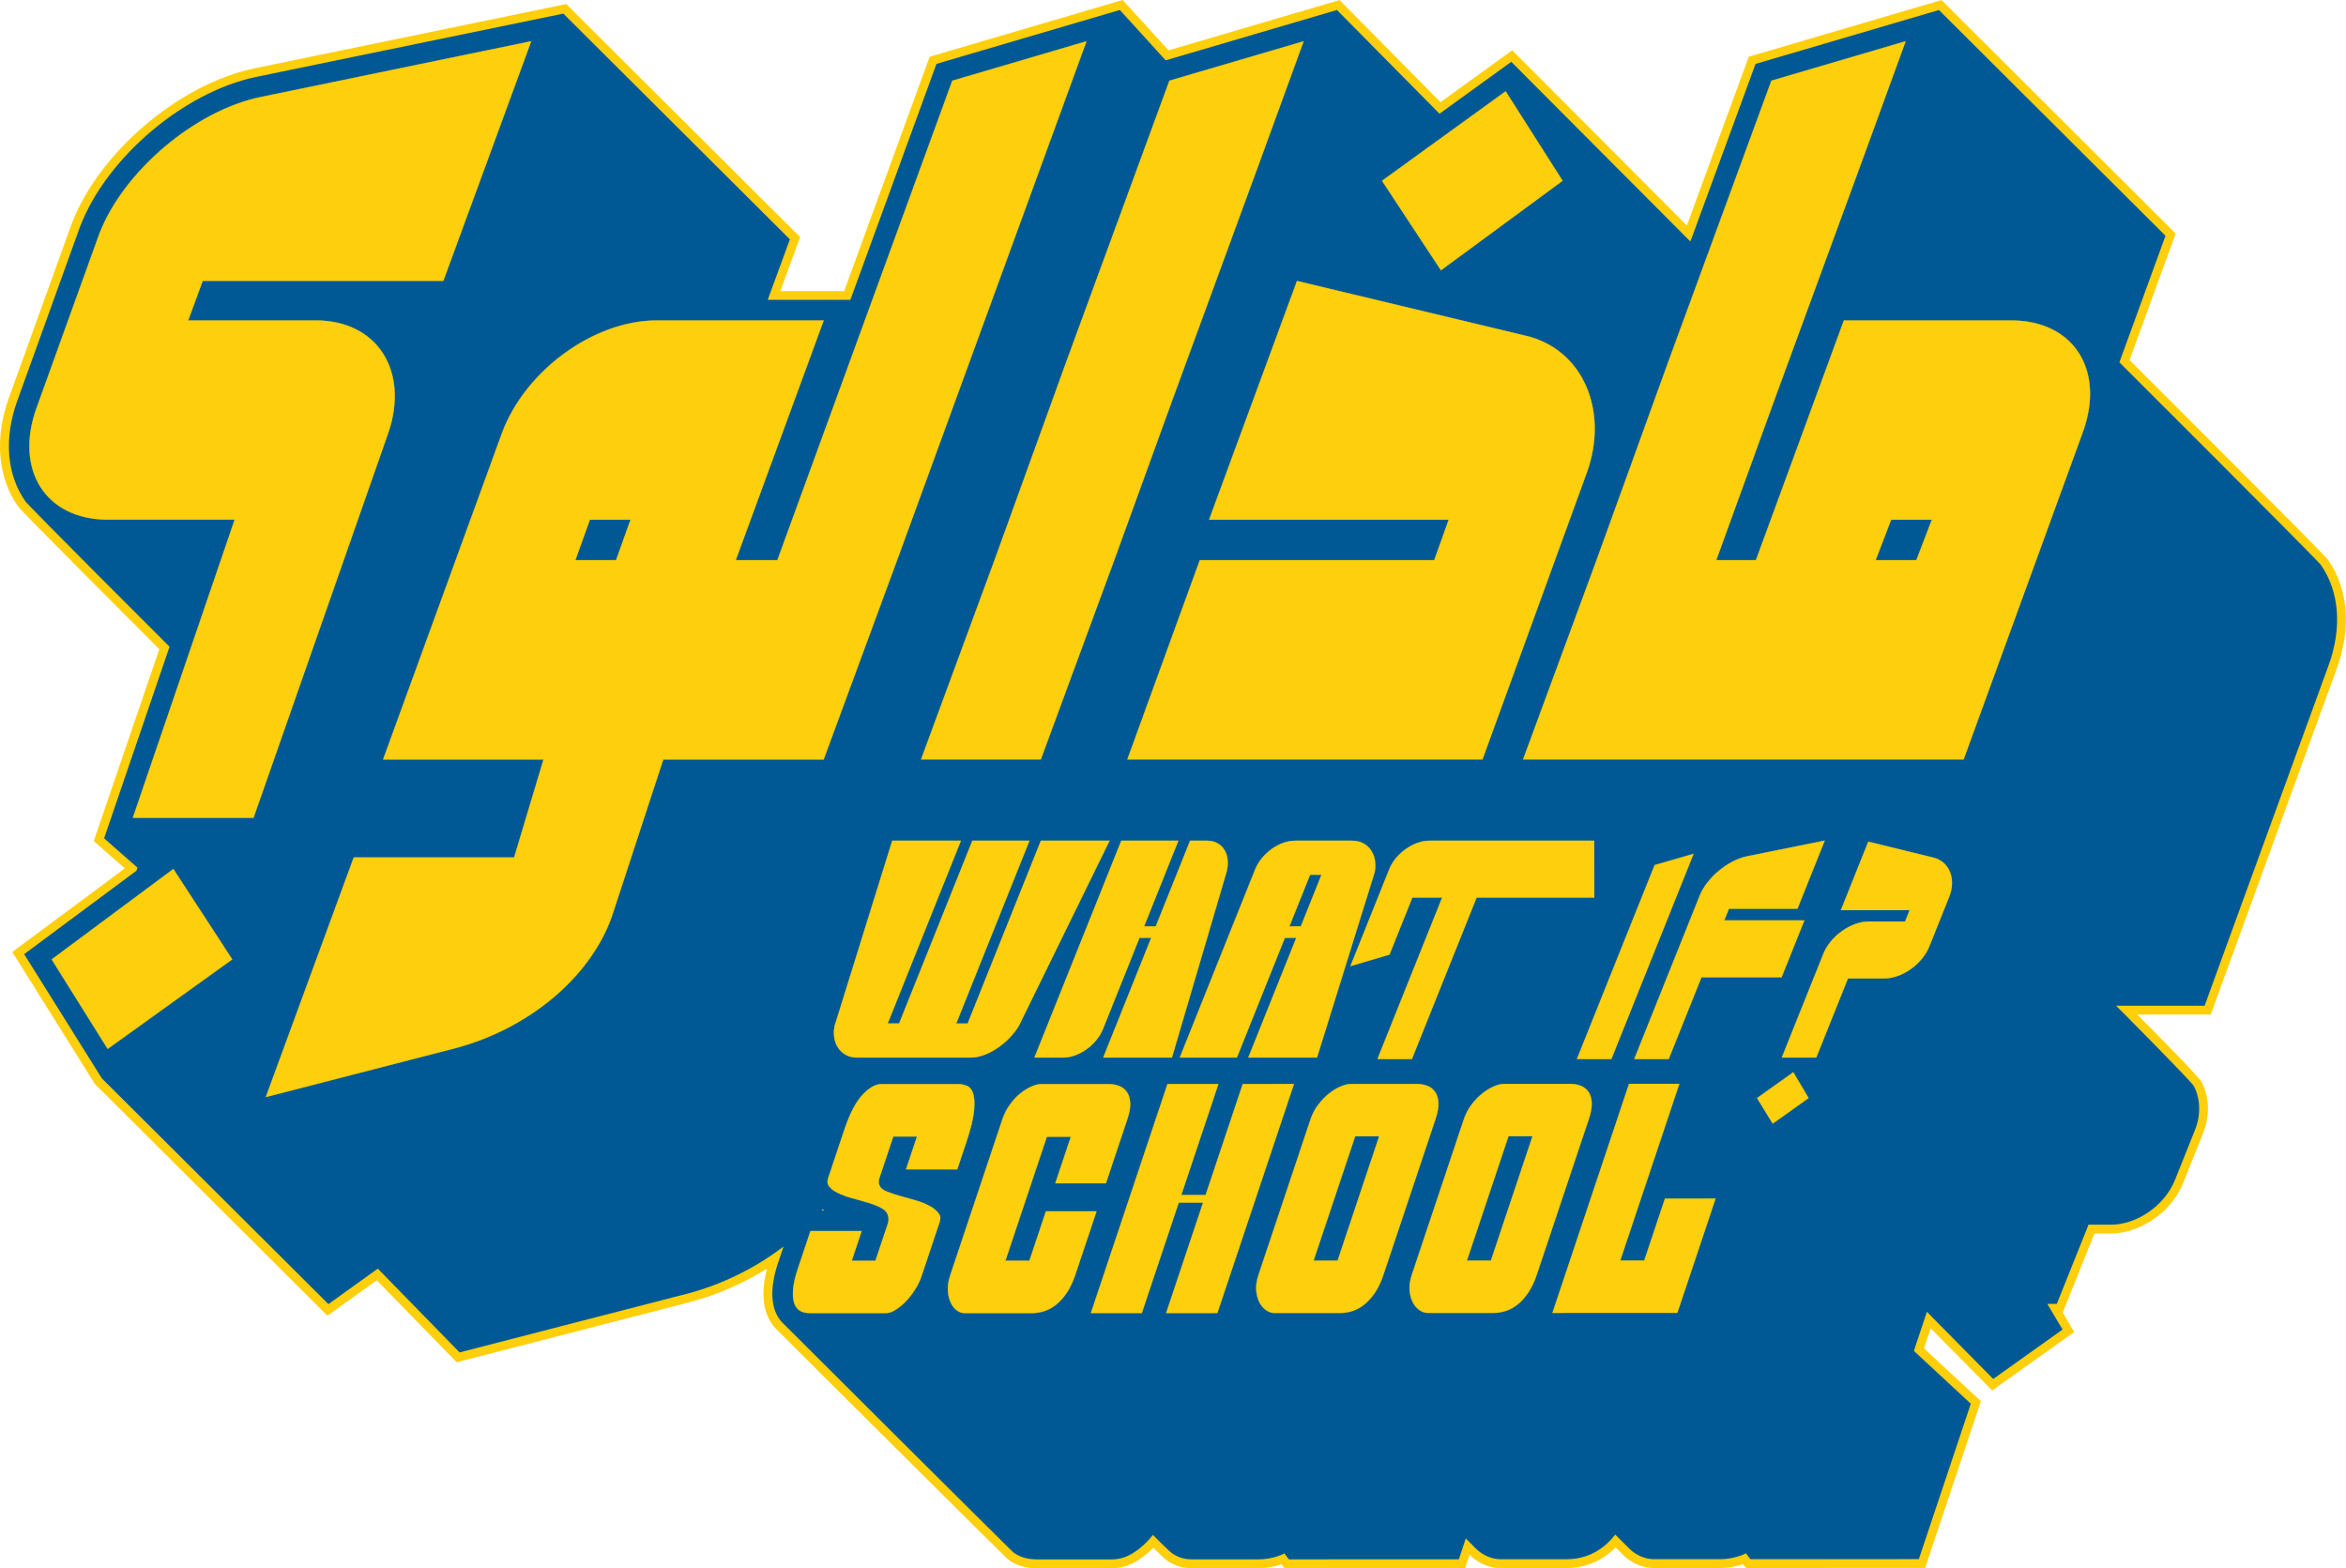 <svg xmlns="http://www.w3.org/2000/svg" width="359" height="240" viewBox="0 0 359 240" fill="none"><path d="M158.689 239.327C157.054 239.327 155.685 238.91 154.614 238.08C154.388 237.909 120.947 204.641 119.596 203.245C118.691 202.442 118.074 201.41 117.759 200.176C117.489 199.113 117.43 197.929 117.579 196.654C117.705 195.555 117.98 194.366 118.394 193.119L118.583 192.554C114.616 195.277 110.122 197.359 105.471 198.606L70.112 207.728L57.734 195.039L50.183 200.468L15.053 165.463L2.792 145.861L20.181 132.939L15.143 128.511L25.166 99.164C22.608 96.62 3.895 77.92 3.337 77.135C0.347 72.899 -0.144 67.071 1.995 61.149L11.63 34.417C15.782 23.658 27.858 13.424 39.133 11.109L86.425 1.35L121.658 36.459L118.448 45.217H129.655L142.785 9.229L171.584 0.767L178.595 8.471L204.792 0.772L220.366 16.52L231.344 8.574L258.41 35.736L268.131 9.229L296.908 0.772L332.164 35.907L325.108 55.276C326.819 56.971 355.155 85.269 355.708 86.063C358.694 90.334 359.144 96.198 356.938 102.148L337.842 154.588H325.446C328.319 157.473 335.951 165.19 336.324 165.907C337.437 168.061 337.509 170.713 336.518 173.189L333.461 180.812C331.795 184.967 327.296 188.098 323.001 188.098H320.056L315.202 200.212H314.473L316.517 203.658L304.936 211.909L295.156 202.016L293.95 205.623L293.652 206.548L302.356 214.623L294.112 239.278L267.514 239.287L266.956 238.551C266.789 238.623 266.623 238.681 266.465 238.739C265.416 239.103 264.317 239.287 263.196 239.287H253.169C252.002 239.287 250.89 238.95 249.859 238.282C249.368 237.968 248.914 237.573 248.504 237.115C248.333 236.954 247.693 236.321 247.216 235.845C246.797 236.321 246.356 236.747 245.906 237.115C244.992 237.855 244.042 238.389 243.002 238.748C241.952 239.112 240.854 239.296 239.737 239.296H229.705C228.539 239.296 227.427 238.959 226.396 238.291C225.905 237.977 225.45 237.586 225.04 237.129C224.959 237.052 224.788 236.882 224.594 236.693L223.721 239.3L196.885 239.309L196.327 238.573C196.16 238.645 195.998 238.703 195.836 238.762C194.787 239.125 193.688 239.309 192.567 239.314H182.296C181.103 239.314 179.982 238.964 178.969 238.268C178.545 237.977 176.825 236.267 176.555 235.984C176.524 235.958 176.492 235.926 176.461 235.899C176.29 236.097 176.127 236.276 175.965 236.442C175.204 237.218 174.403 237.851 173.516 238.38C172.458 239.004 171.328 239.322 170.161 239.322H158.693H158.689V239.327Z" fill="#005994"></path><path d="M171.368 1.53L178.379 9.234L204.589 1.53L220.285 17.404L231.268 9.458L258.621 36.907L258.72 36.835L268.644 9.781L296.71 1.534L331.38 36.082L324.325 55.446C324.397 55.518 324.469 55.594 324.541 55.666C324.694 55.809 354.619 85.691 355.15 86.444C358.009 90.532 358.428 96.171 356.303 101.91L337.365 153.91H323.82C323.82 153.91 323.856 153.951 323.879 153.973C324.037 154.117 335.334 165.472 335.721 166.213C336.743 168.191 336.802 170.641 335.888 172.934L332.835 180.556C331.268 184.469 327.04 187.421 323.001 187.421H319.601L314.747 199.535H313.293L315.626 203.465L305.017 211.025L294.868 200.755L293.017 206.292H293.031L292.882 206.74L301.586 214.816L293.634 238.6L267.861 238.609L267.177 237.712C266.875 237.86 266.569 237.99 266.253 238.098C265.281 238.434 264.25 238.609 263.205 238.609H253.173C252.142 238.609 251.151 238.313 250.233 237.716C249.778 237.425 249.364 237.066 248.995 236.649C248.837 236.505 247.333 235.015 247.194 234.854C247.189 234.849 247.185 234.845 247.18 234.84C246.658 235.513 246.09 236.101 245.487 236.59C244.636 237.281 243.753 237.779 242.79 238.107C241.813 238.443 240.786 238.618 239.742 238.618H229.71C229.71 238.618 229.71 238.618 229.705 238.618C228.678 238.618 227.688 238.318 226.769 237.721C226.315 237.429 225.9 237.07 225.531 236.653C225.373 236.509 224.41 235.549 224.306 235.437L223.244 238.623L197.232 238.632L196.547 237.734C196.246 237.882 195.944 238.012 195.624 238.12C194.647 238.461 193.62 238.632 192.576 238.632H182.305C181.252 238.632 180.261 238.322 179.36 237.707C179 237.461 177.177 235.652 177.033 235.495C176.875 235.356 176.726 235.204 176.582 235.047C176.528 234.997 176.474 234.948 176.42 234.899C176.123 235.271 175.817 235.63 175.488 235.967C174.768 236.702 174.011 237.299 173.174 237.793C172.219 238.353 171.211 238.641 170.166 238.641H158.698C158.698 238.641 158.698 238.641 158.693 238.641C157.212 238.641 155.982 238.268 155.032 237.537C154.758 237.33 120.208 202.904 120.069 202.747C119.263 202.038 118.7 201.114 118.421 199.997C118.173 199.019 118.115 197.915 118.259 196.722C118.376 195.672 118.642 194.519 119.047 193.316L119.902 190.759C115.688 193.985 110.685 196.497 105.305 197.942L70.332 206.965L57.819 194.142L50.259 199.575L15.588 165.028L3.697 146.018L20.91 133.227H20.884L21.037 132.778L15.931 128.291L25.945 98.971C25.945 98.971 25.922 98.949 25.913 98.94C25.76 98.796 4.413 77.471 3.895 76.735C1.031 72.679 0.576 67.076 2.634 61.364L12.27 34.633C16.34 24.08 28.2 14.03 39.273 11.755L86.204 2.082L120.875 36.629L117.48 45.889H130.128L143.303 9.776L171.368 1.525M125.733 185.254H126.112C126.066 185.205 126.017 185.164 125.976 185.115C125.954 185.092 125.931 185.07 125.909 185.048C125.85 185.115 125.792 185.187 125.733 185.254ZM171.8 0L170.985 0.238L142.92 8.489L142.267 8.682L142.033 9.319L129.182 44.544H119.412L122.145 37.091L122.442 36.284L121.834 35.678L87.159 1.131L86.645 0.619L85.934 0.767L38.989 10.449C27.516 12.809 15.219 23.223 11 34.161V34.175L10.991 34.188L1.351 60.92C-0.86 67.053 -0.342 73.106 2.778 77.52C3.341 78.314 20.906 95.875 24.382 99.344L14.638 127.87L14.35 128.718L15.025 129.31L19.1 132.89L2.877 144.946L1.882 145.686L2.54 146.736L14.431 165.746L14.512 165.876L14.62 165.984L49.291 200.531L50.106 201.343L51.038 200.675L57.653 195.923L69.35 207.912L69.9 208.472L70.661 208.275L105.633 199.252C109.758 198.144 113.756 196.399 117.381 194.137C117.156 194.985 116.994 195.798 116.908 196.574C116.75 197.924 116.813 199.189 117.106 200.334C117.448 201.693 118.133 202.837 119.137 203.73C121.046 205.682 153.983 238.439 154.213 238.614C155.393 239.524 156.901 239.991 158.689 239.991H170.166C171.454 239.987 172.696 239.637 173.863 238.95C174.804 238.389 175.65 237.721 176.452 236.904C176.465 236.891 176.479 236.877 176.492 236.864C177.123 237.492 178.217 238.555 178.59 238.816C179.721 239.592 180.968 239.982 182.301 239.982H192.571C193.765 239.978 194.94 239.78 196.061 239.39C196.074 239.39 196.083 239.381 196.097 239.376L196.146 239.444L196.552 239.978H197.223L223.235 239.969H224.207L224.513 239.049L224.883 237.941C225.238 238.286 225.621 238.596 226.026 238.856C227.161 239.592 228.399 239.969 229.692 239.969H239.728C240.926 239.964 242.096 239.767 243.218 239.376C244.33 238.995 245.347 238.425 246.325 237.631C246.631 237.38 246.932 237.106 247.225 236.81C247.558 237.138 247.869 237.447 248.004 237.577C248.45 238.071 248.945 238.497 249.485 238.847C250.62 239.583 251.858 239.96 253.16 239.96H263.192C264.385 239.96 265.56 239.758 266.686 239.367C266.699 239.367 266.708 239.358 266.722 239.354L266.771 239.421L267.177 239.955H267.847L293.621 239.946H294.593L294.9 239.026L302.851 215.243L303.126 214.422L302.491 213.834L294.422 206.346L294.891 204.946H294.877L295.44 203.263L304.045 211.967L304.855 212.788L305.792 212.12L316.4 204.56L317.409 203.842L316.778 202.779L315.653 200.881L315.99 200.033L320.502 188.767H322.987C327.544 188.767 332.313 185.451 334.073 181.054L337.126 173.432C338.189 170.775 338.107 167.917 336.91 165.593C336.514 164.826 330.462 158.679 327.058 155.256H338.301L338.625 154.368L357.564 102.367C359.842 96.216 359.365 90.128 356.249 85.673C355.636 84.798 329.525 58.73 325.878 55.101L332.641 36.539L332.934 35.736L332.326 35.13L297.669 0.579L297.101 0.013L296.331 0.238L268.266 8.484L267.613 8.677L267.379 9.314L258.135 34.507L232.227 8.507L231.412 7.69L230.475 8.368L220.434 15.636L205.553 0.588L204.985 0.013L204.211 0.242L178.811 7.708L172.368 0.628L171.8 0Z" fill="#FECF0A"></path><path d="M136.531 128.65L127.71 157.001C127.179 159.698 128.687 161.847 131.141 161.847H148.603C151.056 161.847 154.285 159.698 155.915 157.001L169.806 128.65H159.278L148.071 156.625H146.338L157.545 128.65H148.792L143.19 142.635L141.097 147.858L137.584 156.62H135.851L147.058 128.646H136.531V128.65Z" fill="#FECF0A"></path><path d="M179.342 161.847L187.663 133.577C188.447 130.88 187.146 128.65 184.732 128.65H182.112L180.004 133.918L179.874 134.236L176.861 141.751H175.087L178.1 134.236H178.095L180.333 128.65H171.584L160.377 156.625L158.283 161.851H162.682C165.091 161.851 167.811 159.913 168.793 157.468L174.38 143.524H176.154L168.811 161.851H179.338L179.342 161.847Z" fill="#FECF0A"></path><path d="M152.182 85.718L140.939 116.222H159.278L170.517 85.718L179.392 61.256L192.846 24.569L199.501 6.304L178.946 12.343L163.268 55.074L152.182 85.718Z" fill="#FECF0A"></path><path d="M239.129 27.665L230.407 13.963L211.478 27.665L220.502 41.371L239.129 27.665Z" fill="#FECF0A"></path><path d="M275.061 139.077L279.244 128.628L267.375 131.028C264.434 131.62 261.197 134.317 260.116 137.009L257.433 143.703L255.087 149.563L250.075 162.076H255.361L260.373 149.563H272.634L276.128 140.841H263.867L264.574 139.073H275.061V139.077Z" fill="#FECF0A"></path><path d="M241.299 162.076H246.586L259.175 130.651L253.2 132.379L241.299 162.076Z" fill="#FECF0A"></path><path d="M201.541 161.847L210.366 133.496C210.897 130.799 209.389 128.65 206.935 128.65H198.182C195.773 128.65 193.053 130.588 192.072 133.034L188.222 142.64L186.128 147.867L180.527 161.851H189.28L196.624 143.524H198.357L191.013 161.851H201.541V161.847ZM197.326 141.751L200.483 133.873H202.216L199.06 141.751H197.326Z" fill="#FECF0A"></path><path d="M7.898 146.821L16.475 160.528L35.549 146.821L26.53 132.975L7.898 146.821Z" fill="#FECF0A"></path><path d="M218.736 128.65C216.328 128.65 213.563 130.588 212.599 132.989L212.244 133.873L206.642 147.858L212.635 146.09L216.129 137.368H220.677L210.776 162.076H216.062L225.963 137.368H243.979L243.965 128.646H218.741L218.736 128.65Z" fill="#FECF0A"></path><path d="M198.47 42.991L185.016 79.535H221.686L219.47 85.718H183.597L172.507 116.222H226.864L242.835 72.316C246.234 62.885 242.245 53.454 233.519 51.386L198.474 42.991H198.47Z" fill="#FECF0A"></path><path d="M307.741 49.03H282.157L268.698 85.718H262.642L271.517 61.256L284.971 24.569L291.626 6.299L271.067 12.343L255.393 55.074L244.307 85.718L233.064 116.222H300.492L318.683 66.272C322.231 56.689 317.355 49.03 307.741 49.03ZM293.247 85.718H287.033L289.402 79.535H295.616L293.247 85.718Z" fill="#FECF0A"></path><path d="M295.868 131.239L285.894 128.798L281.693 139.288H292.22L291.527 141.015H285.948C283.242 141.015 280.104 143.25 279.023 145.946L272.652 161.851H277.938L282.792 149.738H288.33C291.081 149.738 294.157 147.544 295.237 144.847L298.29 137.224C299.389 134.483 298.29 131.831 295.868 131.239Z" fill="#FECF0A"></path><path d="M48.323 49.03H28.804L31.024 42.987H67.847L81.301 6.299L39.894 14.842C29.839 16.91 18.893 26.189 15.197 35.768L5.588 62.432C2.188 71.863 6.916 79.53 16.525 79.53H35.9L20.316 125.16H38.8L59.413 66.272C62.664 56.841 57.783 49.03 48.318 49.03H48.323Z" fill="#FECF0A"></path><path d="M268.865 168.039L271.269 171.96L276.772 168.039L274.421 164.081L268.865 168.039Z" fill="#FECF0A"></path><path d="M137.292 85.718L166.276 6.304L145.721 12.347L118.952 85.722H112.599L126.057 49.035H100.473C90.86 49.035 80.36 56.693 76.807 66.277L58.616 116.227H83.165L78.671 131.208H54.127L40.668 167.895L69.801 160.38C80.742 157.441 90.207 149.773 93.606 140.342L101.504 116.227H126.048L137.287 85.722L137.292 85.718ZM94.264 85.718H88.055L90.275 79.535H96.484L94.268 85.718H94.264Z" fill="#FECF0A"></path><path d="M142.384 184.621C141.731 184.249 140.988 183.939 140.178 183.706C140.178 183.706 138.156 183.132 137.661 182.993C136.859 182.768 136.175 182.535 135.626 182.306C134.311 181.754 134.405 180.817 134.572 180.305L136.702 173.93H140.318L138.638 178.955H146.491L147.882 174.791C148.566 172.745 148.967 171.085 149.071 169.856C149.17 168.694 149.102 167.801 148.873 167.204C148.675 166.684 148.395 166.356 148.031 166.195C147.576 165.997 147.108 165.898 146.644 165.898H134.887C134.347 165.903 133.482 166.051 132.199 167.303C131.082 168.393 130.083 170.255 129.218 172.835L126.737 180.251C126.571 180.754 126.584 181.126 126.787 181.427C127.075 181.857 127.525 182.23 128.133 182.526C128.804 182.862 129.547 183.136 130.394 183.365C131.24 183.589 132.073 183.827 132.956 184.092C133.834 184.361 134.518 184.653 135.049 184.98C136.18 185.685 136.026 186.752 135.833 187.327L133.96 192.931H130.344L131.866 188.386H124.013L122.032 194.317C121.699 195.313 121.483 196.246 121.384 197.094C121.289 197.906 121.316 198.624 121.474 199.234C121.613 199.782 121.879 200.199 122.293 200.513C122.676 200.809 123.257 200.957 124.022 200.957H135.491C135.977 200.953 136.418 200.823 136.886 200.549C137.485 200.194 138.03 199.759 138.552 199.23C139.097 198.669 139.597 198.036 140.029 197.35C140.462 196.663 140.781 196.008 140.984 195.412L143.785 187.035C143.956 186.528 143.938 186.142 143.735 185.819C143.442 185.366 142.988 184.958 142.389 184.612L142.384 184.621Z" fill="#FECF0A"></path><path d="M160.048 185.366L157.522 192.926H153.862L160.201 173.965H163.862L161.48 181.09H169.238L172.516 171.287C172.854 170.282 172.998 169.429 172.958 168.747C172.917 168.088 172.746 167.536 172.453 167.114C172.156 166.688 171.778 166.388 171.305 166.199C170.801 165.997 170.233 165.894 169.626 165.894H159.355C158.896 165.894 158.409 166.015 157.86 166.253C157.266 166.513 156.694 166.868 156.118 167.334C155.546 167.801 155.01 168.38 154.524 169.053C154.042 169.726 153.659 170.479 153.384 171.296L145.415 195.129C145.131 195.977 145.005 196.762 145.045 197.462C145.086 198.189 145.234 198.835 145.496 199.378C145.743 199.898 146.072 200.302 146.473 200.58C146.842 200.836 147.22 200.957 147.63 200.957H157.901C158.589 200.953 159.269 200.841 159.922 200.612C160.53 200.405 161.097 200.082 161.656 199.629C162.223 199.167 162.759 198.57 163.25 197.848C163.754 197.099 164.195 196.17 164.56 195.075L167.807 185.366H160.048Z" fill="#FECF0A"></path><path d="M190.167 165.885L184.489 182.867L180.779 182.871L186.457 165.885L178.653 165.889L166.928 200.948L174.732 200.944L180.383 184.051H184.093L178.442 200.944L186.295 200.939L198.02 165.88L190.167 165.885Z" fill="#FECF0A"></path><path d="M220.119 168.729C220.078 168.07 219.907 167.518 219.614 167.096C219.317 166.67 218.939 166.37 218.466 166.181C217.962 165.979 217.395 165.876 216.787 165.876H206.755C206.287 165.876 205.773 166.002 205.188 166.244C204.566 166.504 203.959 166.872 203.382 167.33C202.783 167.81 202.216 168.397 201.703 169.075C201.203 169.734 200.816 170.475 200.546 171.278L192.576 195.111C192.292 195.954 192.18 196.731 192.229 197.426C192.283 198.153 192.454 198.79 192.733 199.328C193.017 199.867 193.368 200.266 193.81 200.549C194.215 200.814 194.616 200.939 195.03 200.939H205.062C205.751 200.939 206.431 200.823 207.083 200.594C207.691 200.387 208.254 200.064 208.817 199.611C209.384 199.149 209.92 198.552 210.406 197.83C210.911 197.081 211.352 196.147 211.717 195.057L219.673 171.273C220.011 170.268 220.155 169.416 220.114 168.734L220.119 168.729ZM204.684 192.908H201.023L207.381 173.898H211.041L204.684 192.908Z" fill="#FECF0A"></path><path d="M243.582 168.716C243.542 168.057 243.371 167.505 243.078 167.083C242.781 166.657 242.403 166.356 241.93 166.168C241.426 165.966 240.858 165.863 240.25 165.863H230.218C229.75 165.863 229.237 165.988 228.651 166.23C228.03 166.491 227.422 166.859 226.846 167.316C226.247 167.796 225.68 168.384 225.166 169.062C224.667 169.721 224.279 170.461 224.009 171.264L216.039 195.098C215.76 195.937 215.643 196.717 215.693 197.413C215.747 198.14 215.918 198.777 216.197 199.315C216.481 199.853 216.832 200.253 217.273 200.535C217.678 200.8 218.079 200.926 218.493 200.926H228.525C229.214 200.926 229.894 200.809 230.547 200.58C231.155 200.374 231.718 200.051 232.281 199.598C232.848 199.136 233.384 198.539 233.87 197.816C234.374 197.067 234.816 196.138 235.18 195.044L243.137 171.26C243.474 170.255 243.623 169.403 243.578 168.721L243.582 168.716ZM228.147 192.899H224.486L230.844 173.889H234.505L228.147 192.899Z" fill="#FECF0A"></path><path d="M251.611 192.89H247.95L256.991 165.858H249.283L237.558 200.921L256.685 200.912L262.539 183.41L254.781 183.414L251.611 192.89Z" fill="#FECF0A"></path><path d="M136.531 128.65L127.71 157.001C127.179 159.698 128.687 161.847 131.141 161.847H148.603C151.056 161.847 154.285 159.698 155.915 157.001L169.806 128.65H159.278L148.071 156.625H146.338L157.545 128.65H148.792L143.19 142.635L141.097 147.858L137.584 156.62H135.851L147.058 128.646H136.531V128.65Z" fill="#005994"></path><path d="M179.342 161.847L187.663 133.577C188.447 130.88 187.146 128.65 184.732 128.65H182.112L180.004 133.918L179.874 134.236L176.861 141.751H175.087L178.1 134.236H178.095L180.333 128.65H171.584L160.377 156.625L158.283 161.851H162.682C165.091 161.851 167.811 159.913 168.793 157.468L174.38 143.524H176.154L168.811 161.851H179.338L179.342 161.847Z" fill="#005994"></path><path d="M152.182 85.718L140.939 116.222H159.278L170.517 85.718L179.392 61.256L192.846 24.569L199.501 6.304L178.946 12.343L163.268 55.074L152.182 85.718Z" fill="#005994"></path><path d="M239.129 27.665L230.407 13.963L211.478 27.665L220.502 41.371L239.129 27.665Z" fill="#005994"></path><path d="M275.061 139.077L279.244 128.628L267.375 131.028C264.434 131.62 261.197 134.317 260.116 137.009L257.433 143.703L255.087 149.563L250.075 162.076H255.361L260.373 149.563H272.634L276.128 140.841H263.867L264.574 139.073H275.061V139.077Z" fill="#005994"></path><path d="M241.299 162.076H246.586L259.175 130.651L253.2 132.379L241.299 162.076Z" fill="#005994"></path><path d="M201.541 161.847L210.366 133.496C210.897 130.799 209.389 128.65 206.935 128.65H198.182C195.773 128.65 193.053 130.588 192.072 133.034L188.222 142.64L186.128 147.867L180.527 161.851H189.28L196.624 143.524H198.357L191.013 161.851H201.541V161.847ZM197.326 141.751L200.483 133.873H202.216L199.06 141.751H197.326Z" fill="#005994"></path><path d="M7.898 146.821L16.475 160.528L35.549 146.821L26.53 132.975L7.898 146.821Z" fill="#005994"></path><path d="M218.736 128.65C216.328 128.65 213.563 130.588 212.599 132.989L212.244 133.873L206.642 147.858L212.635 146.09L216.129 137.368H220.677L210.776 162.076H216.062L225.963 137.368H243.979L243.965 128.646H218.741L218.736 128.65Z" fill="#005994"></path><path d="M198.47 42.991L185.016 79.535H221.686L219.47 85.718H183.597L172.507 116.222H226.864L242.835 72.316C246.234 62.885 242.245 53.454 233.519 51.386L198.474 42.991H198.47Z" fill="#005994"></path><path d="M307.741 49.03H282.157L268.698 85.718H262.642L271.517 61.256L284.971 24.569L291.626 6.299L271.067 12.343L255.393 55.074L244.307 85.718L233.064 116.222H300.492L318.683 66.272C322.231 56.689 317.355 49.03 307.741 49.03ZM293.247 85.718H287.033L289.402 79.535H295.616L293.247 85.718Z" fill="#005994"></path><path d="M295.868 131.239L285.894 128.798L281.693 139.288H292.22L291.527 141.015H285.948C283.242 141.015 280.104 143.25 279.023 145.946L272.652 161.851H277.938L282.792 149.738H288.33C291.081 149.738 294.157 147.544 295.237 144.847L298.29 137.224C299.389 134.483 298.29 131.831 295.868 131.239Z" fill="#005994"></path><path d="M48.323 49.03H28.804L31.024 42.987H67.847L81.301 6.299L39.894 14.842C29.839 16.91 18.893 26.189 15.197 35.768L5.588 62.432C2.188 71.863 6.916 79.53 16.525 79.53H35.9L20.316 125.16H38.8L59.413 66.272C62.664 56.841 57.783 49.03 48.318 49.03H48.323Z" fill="#005994"></path><path d="M268.865 168.039L271.269 171.96L276.772 168.039L274.421 164.081L268.865 168.039Z" fill="#005994"></path><path d="M137.292 85.718L166.276 6.304L145.721 12.347L118.952 85.722H112.599L126.057 49.035H100.473C90.86 49.035 80.36 56.693 76.807 66.277L58.616 116.227H83.165L78.671 131.208H54.127L40.668 167.895L69.801 160.38C80.742 157.441 90.207 149.773 93.606 140.342L101.504 116.227H126.048L137.287 85.722L137.292 85.718ZM94.264 85.718H88.055L90.275 79.535H96.484L94.268 85.718H94.264Z" fill="#005994"></path><path d="M142.384 184.621C141.731 184.249 140.988 183.939 140.178 183.706C140.178 183.706 138.156 183.132 137.661 182.993C136.859 182.768 136.175 182.535 135.626 182.306C134.311 181.754 134.405 180.817 134.572 180.305L136.702 173.93H140.318L138.638 178.955H146.491L147.882 174.791C148.566 172.745 148.967 171.085 149.071 169.856C149.17 168.694 149.102 167.801 148.873 167.204C148.675 166.684 148.395 166.356 148.031 166.195C147.576 165.997 147.108 165.898 146.644 165.898H134.887C134.347 165.903 133.482 166.051 132.199 167.303C131.082 168.393 130.083 170.255 129.218 172.835L126.737 180.251C126.571 180.754 126.584 181.126 126.787 181.427C127.075 181.857 127.525 182.23 128.133 182.526C128.804 182.862 129.547 183.136 130.394 183.365C131.24 183.589 132.073 183.827 132.956 184.092C133.834 184.361 134.518 184.653 135.049 184.98C136.18 185.685 136.026 186.752 135.833 187.327L133.96 192.931H130.344L131.866 188.386H124.013L122.032 194.317C121.699 195.313 121.483 196.246 121.384 197.094C121.289 197.906 121.316 198.624 121.474 199.234C121.613 199.782 121.879 200.199 122.293 200.513C122.676 200.809 123.257 200.957 124.022 200.957H135.491C135.977 200.953 136.418 200.823 136.886 200.549C137.485 200.194 138.03 199.759 138.552 199.23C139.097 198.669 139.597 198.036 140.029 197.35C140.462 196.663 140.781 196.008 140.984 195.412L143.785 187.035C143.956 186.528 143.938 186.142 143.735 185.819C143.442 185.366 142.988 184.958 142.389 184.612L142.384 184.621Z" fill="#005994"></path><path d="M160.048 185.366L157.522 192.926H153.862L160.201 173.965H163.862L161.48 181.09H169.238L172.516 171.287C172.854 170.282 172.998 169.429 172.958 168.747C172.917 168.088 172.746 167.536 172.453 167.114C172.156 166.688 171.778 166.388 171.305 166.199C170.801 165.997 170.233 165.894 169.626 165.894H159.355C158.896 165.894 158.409 166.015 157.86 166.253C157.266 166.513 156.694 166.868 156.118 167.334C155.546 167.801 155.01 168.38 154.524 169.053C154.042 169.726 153.659 170.479 153.384 171.296L145.415 195.129C145.131 195.977 145.005 196.762 145.045 197.462C145.086 198.189 145.234 198.835 145.496 199.378C145.743 199.898 146.072 200.302 146.473 200.58C146.842 200.836 147.22 200.957 147.63 200.957H157.901C158.589 200.953 159.269 200.841 159.922 200.612C160.53 200.405 161.097 200.082 161.656 199.629C162.223 199.167 162.759 198.57 163.25 197.848C163.754 197.099 164.195 196.17 164.56 195.075L167.807 185.366H160.048Z" fill="#005994"></path><path d="M190.167 165.885L184.489 182.867L180.779 182.871L186.457 165.885L178.653 165.889L166.928 200.948L174.732 200.944L180.383 184.051H184.093L178.442 200.944L186.295 200.939L198.02 165.88L190.167 165.885Z" fill="#005994"></path><path d="M220.119 168.729C220.078 168.07 219.907 167.518 219.614 167.096C219.317 166.67 218.939 166.37 218.466 166.181C217.962 165.979 217.395 165.876 216.787 165.876H206.755C206.287 165.876 205.773 166.002 205.188 166.244C204.566 166.504 203.959 166.872 203.382 167.33C202.783 167.81 202.216 168.397 201.703 169.075C201.203 169.734 200.816 170.475 200.546 171.278L192.576 195.111C192.292 195.954 192.18 196.731 192.229 197.426C192.283 198.153 192.454 198.79 192.733 199.328C193.017 199.867 193.368 200.266 193.81 200.549C194.215 200.814 194.616 200.939 195.03 200.939H205.062C205.751 200.939 206.431 200.823 207.083 200.594C207.691 200.387 208.254 200.064 208.817 199.611C209.384 199.149 209.92 198.552 210.406 197.83C210.911 197.081 211.352 196.147 211.717 195.057L219.673 171.273C220.011 170.268 220.155 169.416 220.114 168.734L220.119 168.729ZM204.684 192.908H201.023L207.381 173.898H211.041L204.684 192.908Z" fill="#005994"></path><path d="M243.582 168.716C243.542 168.057 243.371 167.505 243.078 167.083C242.781 166.657 242.403 166.356 241.93 166.168C241.426 165.966 240.858 165.863 240.25 165.863H230.218C229.75 165.863 229.237 165.988 228.651 166.23C228.03 166.491 227.422 166.859 226.846 167.316C226.247 167.796 225.68 168.384 225.166 169.062C224.667 169.721 224.279 170.461 224.009 171.264L216.039 195.098C215.76 195.937 215.643 196.717 215.693 197.413C215.747 198.14 215.918 198.777 216.197 199.315C216.481 199.853 216.832 200.253 217.273 200.535C217.678 200.8 218.079 200.926 218.493 200.926H228.525C229.214 200.926 229.894 200.809 230.547 200.58C231.155 200.374 231.718 200.051 232.281 199.598C232.848 199.136 233.384 198.539 233.87 197.816C234.374 197.067 234.816 196.138 235.18 195.044L243.137 171.26C243.474 170.255 243.623 169.403 243.578 168.721L243.582 168.716ZM228.147 192.899H224.486L230.844 173.889H234.505L228.147 192.899Z" fill="#005994"></path><path d="M251.611 192.89H247.95L256.991 165.858H249.283L237.558 200.921L256.685 200.912L262.539 183.41L254.781 183.414L251.611 192.89Z" fill="#005994"></path><path d="M136.531 128.65L127.71 157.001C127.179 159.698 128.687 161.847 131.141 161.847H148.603C151.056 161.847 154.285 159.698 155.915 157.001L169.806 128.65H159.278L148.071 156.625H146.338L157.545 128.65H148.792L143.19 142.635L141.097 147.858L137.584 156.62H135.851L147.058 128.646H136.531V128.65Z" fill="#FDCF0D"></path><path d="M179.342 161.847L187.663 133.577C188.447 130.88 187.146 128.65 184.732 128.65H182.112L180.004 133.918L179.874 134.236L176.861 141.751H175.087L178.1 134.236H178.095L180.333 128.65H171.584L160.377 156.625L158.283 161.851H162.682C165.091 161.851 167.811 159.913 168.793 157.468L174.38 143.524H176.154L168.811 161.851H179.338L179.342 161.847Z" fill="#FDCF0D"></path><path d="M152.182 85.718L140.939 116.222H159.278L170.517 85.718L179.392 61.256L192.846 24.569L199.501 6.304L178.946 12.343L163.268 55.074L152.182 85.718Z" fill="#FDCF0D"></path><path d="M239.129 27.665L230.407 13.963L211.478 27.665L220.502 41.371L239.129 27.665Z" fill="#FDCF0D"></path><path d="M275.061 139.077L279.244 128.628L267.375 131.028C264.434 131.62 261.197 134.317 260.116 137.009L257.433 143.703L255.087 149.563L250.075 162.076H255.361L260.373 149.563H272.634L276.128 140.841H263.867L264.574 139.073H275.061V139.077Z" fill="#FDCF0D"></path><path d="M241.299 162.076H246.586L259.175 130.651L253.2 132.379L241.299 162.076Z" fill="#FDCF0D"></path><path d="M201.541 161.847L210.366 133.496C210.897 130.799 209.389 128.65 206.935 128.65H198.182C195.773 128.65 193.053 130.588 192.072 133.034L188.222 142.64L186.128 147.867L180.527 161.851H189.28L196.624 143.524H198.357L191.013 161.851H201.541V161.847ZM197.326 141.751L200.483 133.873H202.216L199.06 141.751H197.326Z" fill="#FDCF0D"></path><path d="M7.898 146.821L16.475 160.528L35.549 146.821L26.53 132.975L7.898 146.821Z" fill="#FDCF0D"></path><path d="M218.736 128.65C216.328 128.65 213.563 130.588 212.599 132.989L212.244 133.873L206.642 147.858L212.635 146.09L216.129 137.368H220.677L210.776 162.076H216.062L225.963 137.368H243.979L243.965 128.646H218.741L218.736 128.65Z" fill="#FDCF0D"></path><path d="M198.47 42.991L185.016 79.535H221.686L219.47 85.718H183.597L172.507 116.222H226.864L242.835 72.316C246.234 62.885 242.245 53.454 233.519 51.386L198.474 42.991H198.47Z" fill="#FDCF0D"></path><path d="M307.741 49.03H282.157L268.698 85.718H262.642L271.517 61.256L284.971 24.569L291.626 6.299L271.067 12.343L255.393 55.074L244.307 85.718L233.064 116.222H300.492L318.683 66.272C322.231 56.689 317.355 49.03 307.741 49.03ZM293.247 85.718H287.033L289.402 79.535H295.616L293.247 85.718Z" fill="#FDCF0D"></path><path d="M295.868 131.239L285.894 128.798L281.693 139.288H292.22L291.527 141.015H285.948C283.242 141.015 280.104 143.25 279.023 145.946L272.652 161.851H277.938L282.792 149.738H288.33C291.081 149.738 294.157 147.544 295.237 144.847L298.29 137.224C299.389 134.483 298.29 131.831 295.868 131.239Z" fill="#FDCF0D"></path><path d="M48.323 49.03H28.804L31.024 42.987H67.847L81.301 6.299L39.894 14.842C29.839 16.91 18.893 26.189 15.197 35.768L5.588 62.432C2.188 71.863 6.916 79.53 16.525 79.53H35.9L20.316 125.16H38.8L59.413 66.272C62.664 56.841 57.783 49.03 48.318 49.03H48.323Z" fill="#FDCF0D"></path><path d="M268.865 168.039L271.269 171.96L276.772 168.039L274.421 164.081L268.865 168.039Z" fill="#FDCF0D"></path><path d="M137.292 85.718L166.276 6.304L145.721 12.347L118.952 85.722H112.599L126.057 49.035H100.473C90.86 49.035 80.36 56.693 76.807 66.277L58.616 116.227H83.165L78.671 131.208H54.127L40.668 167.895L69.801 160.38C80.742 157.441 90.207 149.773 93.606 140.342L101.504 116.227H126.048L137.287 85.722L137.292 85.718ZM94.264 85.718H88.055L90.275 79.535H96.484L94.268 85.718H94.264Z" fill="#FDCF0D"></path><path d="M142.384 184.621C141.731 184.249 140.988 183.939 140.178 183.706C140.178 183.706 138.156 183.132 137.661 182.993C136.859 182.768 136.175 182.535 135.626 182.306C134.311 181.754 134.405 180.817 134.572 180.305L136.702 173.93H140.318L138.638 178.955H146.491L147.882 174.791C148.566 172.745 148.967 171.085 149.071 169.856C149.17 168.694 149.102 167.801 148.873 167.204C148.675 166.684 148.395 166.356 148.031 166.195C147.576 165.997 147.108 165.898 146.644 165.898H134.887C134.347 165.903 133.482 166.051 132.199 167.303C131.082 168.393 130.083 170.255 129.218 172.835L126.737 180.251C126.571 180.754 126.584 181.126 126.787 181.427C127.075 181.857 127.525 182.23 128.133 182.526C128.804 182.862 129.547 183.136 130.394 183.365C131.24 183.589 132.073 183.827 132.956 184.092C133.834 184.361 134.518 184.653 135.049 184.98C136.18 185.685 136.026 186.752 135.833 187.327L133.96 192.931H130.344L131.866 188.386H124.013L122.032 194.317C121.699 195.313 121.483 196.246 121.384 197.094C121.289 197.906 121.316 198.624 121.474 199.234C121.613 199.782 121.879 200.199 122.293 200.513C122.676 200.809 123.257 200.957 124.022 200.957H135.491C135.977 200.953 136.418 200.823 136.886 200.549C137.485 200.194 138.03 199.759 138.552 199.23C139.097 198.669 139.597 198.036 140.029 197.35C140.462 196.663 140.781 196.008 140.984 195.412L143.785 187.035C143.956 186.528 143.938 186.142 143.735 185.819C143.442 185.366 142.988 184.958 142.389 184.612L142.384 184.621Z" fill="#FDCF0D"></path><path d="M160.048 185.366L157.522 192.926H153.862L160.201 173.965H163.862L161.48 181.09H169.238L172.516 171.287C172.854 170.282 172.998 169.429 172.958 168.747C172.917 168.088 172.746 167.536 172.453 167.114C172.156 166.688 171.778 166.388 171.305 166.199C170.801 165.997 170.233 165.894 169.626 165.894H159.355C158.896 165.894 158.409 166.015 157.86 166.253C157.266 166.513 156.694 166.868 156.118 167.334C155.546 167.801 155.01 168.38 154.524 169.053C154.042 169.726 153.659 170.479 153.384 171.296L145.415 195.129C145.131 195.977 145.005 196.762 145.045 197.462C145.086 198.189 145.234 198.835 145.496 199.378C145.743 199.898 146.072 200.302 146.473 200.58C146.842 200.836 147.22 200.957 147.63 200.957H157.901C158.589 200.953 159.269 200.841 159.922 200.612C160.53 200.405 161.097 200.082 161.656 199.629C162.223 199.167 162.759 198.57 163.25 197.848C163.754 197.099 164.195 196.17 164.56 195.075L167.807 185.366H160.048Z" fill="#FDCF0D"></path><path d="M190.167 165.885L184.489 182.867L180.779 182.871L186.457 165.885L178.653 165.889L166.928 200.948L174.732 200.944L180.383 184.051H184.093L178.442 200.944L186.295 200.939L198.02 165.88L190.167 165.885Z" fill="#FDCF0D"></path><path d="M220.119 168.729C220.078 168.07 219.907 167.518 219.614 167.096C219.317 166.67 218.939 166.37 218.466 166.181C217.962 165.979 217.395 165.876 216.787 165.876H206.755C206.287 165.876 205.773 166.002 205.188 166.244C204.566 166.504 203.959 166.872 203.382 167.33C202.783 167.81 202.216 168.397 201.703 169.075C201.203 169.734 200.816 170.475 200.546 171.278L192.576 195.111C192.292 195.954 192.18 196.731 192.229 197.426C192.283 198.153 192.454 198.79 192.733 199.328C193.017 199.867 193.368 200.266 193.81 200.549C194.215 200.814 194.616 200.939 195.03 200.939H205.062C205.751 200.939 206.431 200.823 207.083 200.594C207.691 200.387 208.254 200.064 208.817 199.611C209.384 199.149 209.92 198.552 210.406 197.83C210.911 197.081 211.352 196.147 211.717 195.057L219.673 171.273C220.011 170.268 220.155 169.416 220.114 168.734L220.119 168.729ZM204.684 192.908H201.023L207.381 173.898H211.041L204.684 192.908Z" fill="#FDCF0D"></path><path d="M243.582 168.716C243.542 168.057 243.371 167.505 243.078 167.083C242.781 166.657 242.403 166.356 241.93 166.168C241.426 165.966 240.858 165.863 240.25 165.863H230.218C229.75 165.863 229.237 165.988 228.651 166.23C228.03 166.491 227.422 166.859 226.846 167.316C226.247 167.796 225.68 168.384 225.166 169.062C224.667 169.721 224.279 170.461 224.009 171.264L216.039 195.098C215.76 195.937 215.643 196.717 215.693 197.413C215.747 198.14 215.918 198.777 216.197 199.315C216.481 199.853 216.832 200.253 217.273 200.535C217.678 200.8 218.079 200.926 218.493 200.926H228.525C229.214 200.926 229.894 200.809 230.547 200.58C231.155 200.374 231.718 200.051 232.281 199.598C232.848 199.136 233.384 198.539 233.87 197.816C234.374 197.067 234.816 196.138 235.18 195.044L243.137 171.26C243.474 170.255 243.623 169.403 243.578 168.721L243.582 168.716ZM228.147 192.899H224.486L230.844 173.889H234.505L228.147 192.899Z" fill="#FDCF0D"></path><path d="M251.611 192.89H247.95L256.991 165.858H249.283L237.558 200.921L256.685 200.912L262.539 183.41L254.781 183.414L251.611 192.89Z" fill="#FDCF0D"></path></svg>